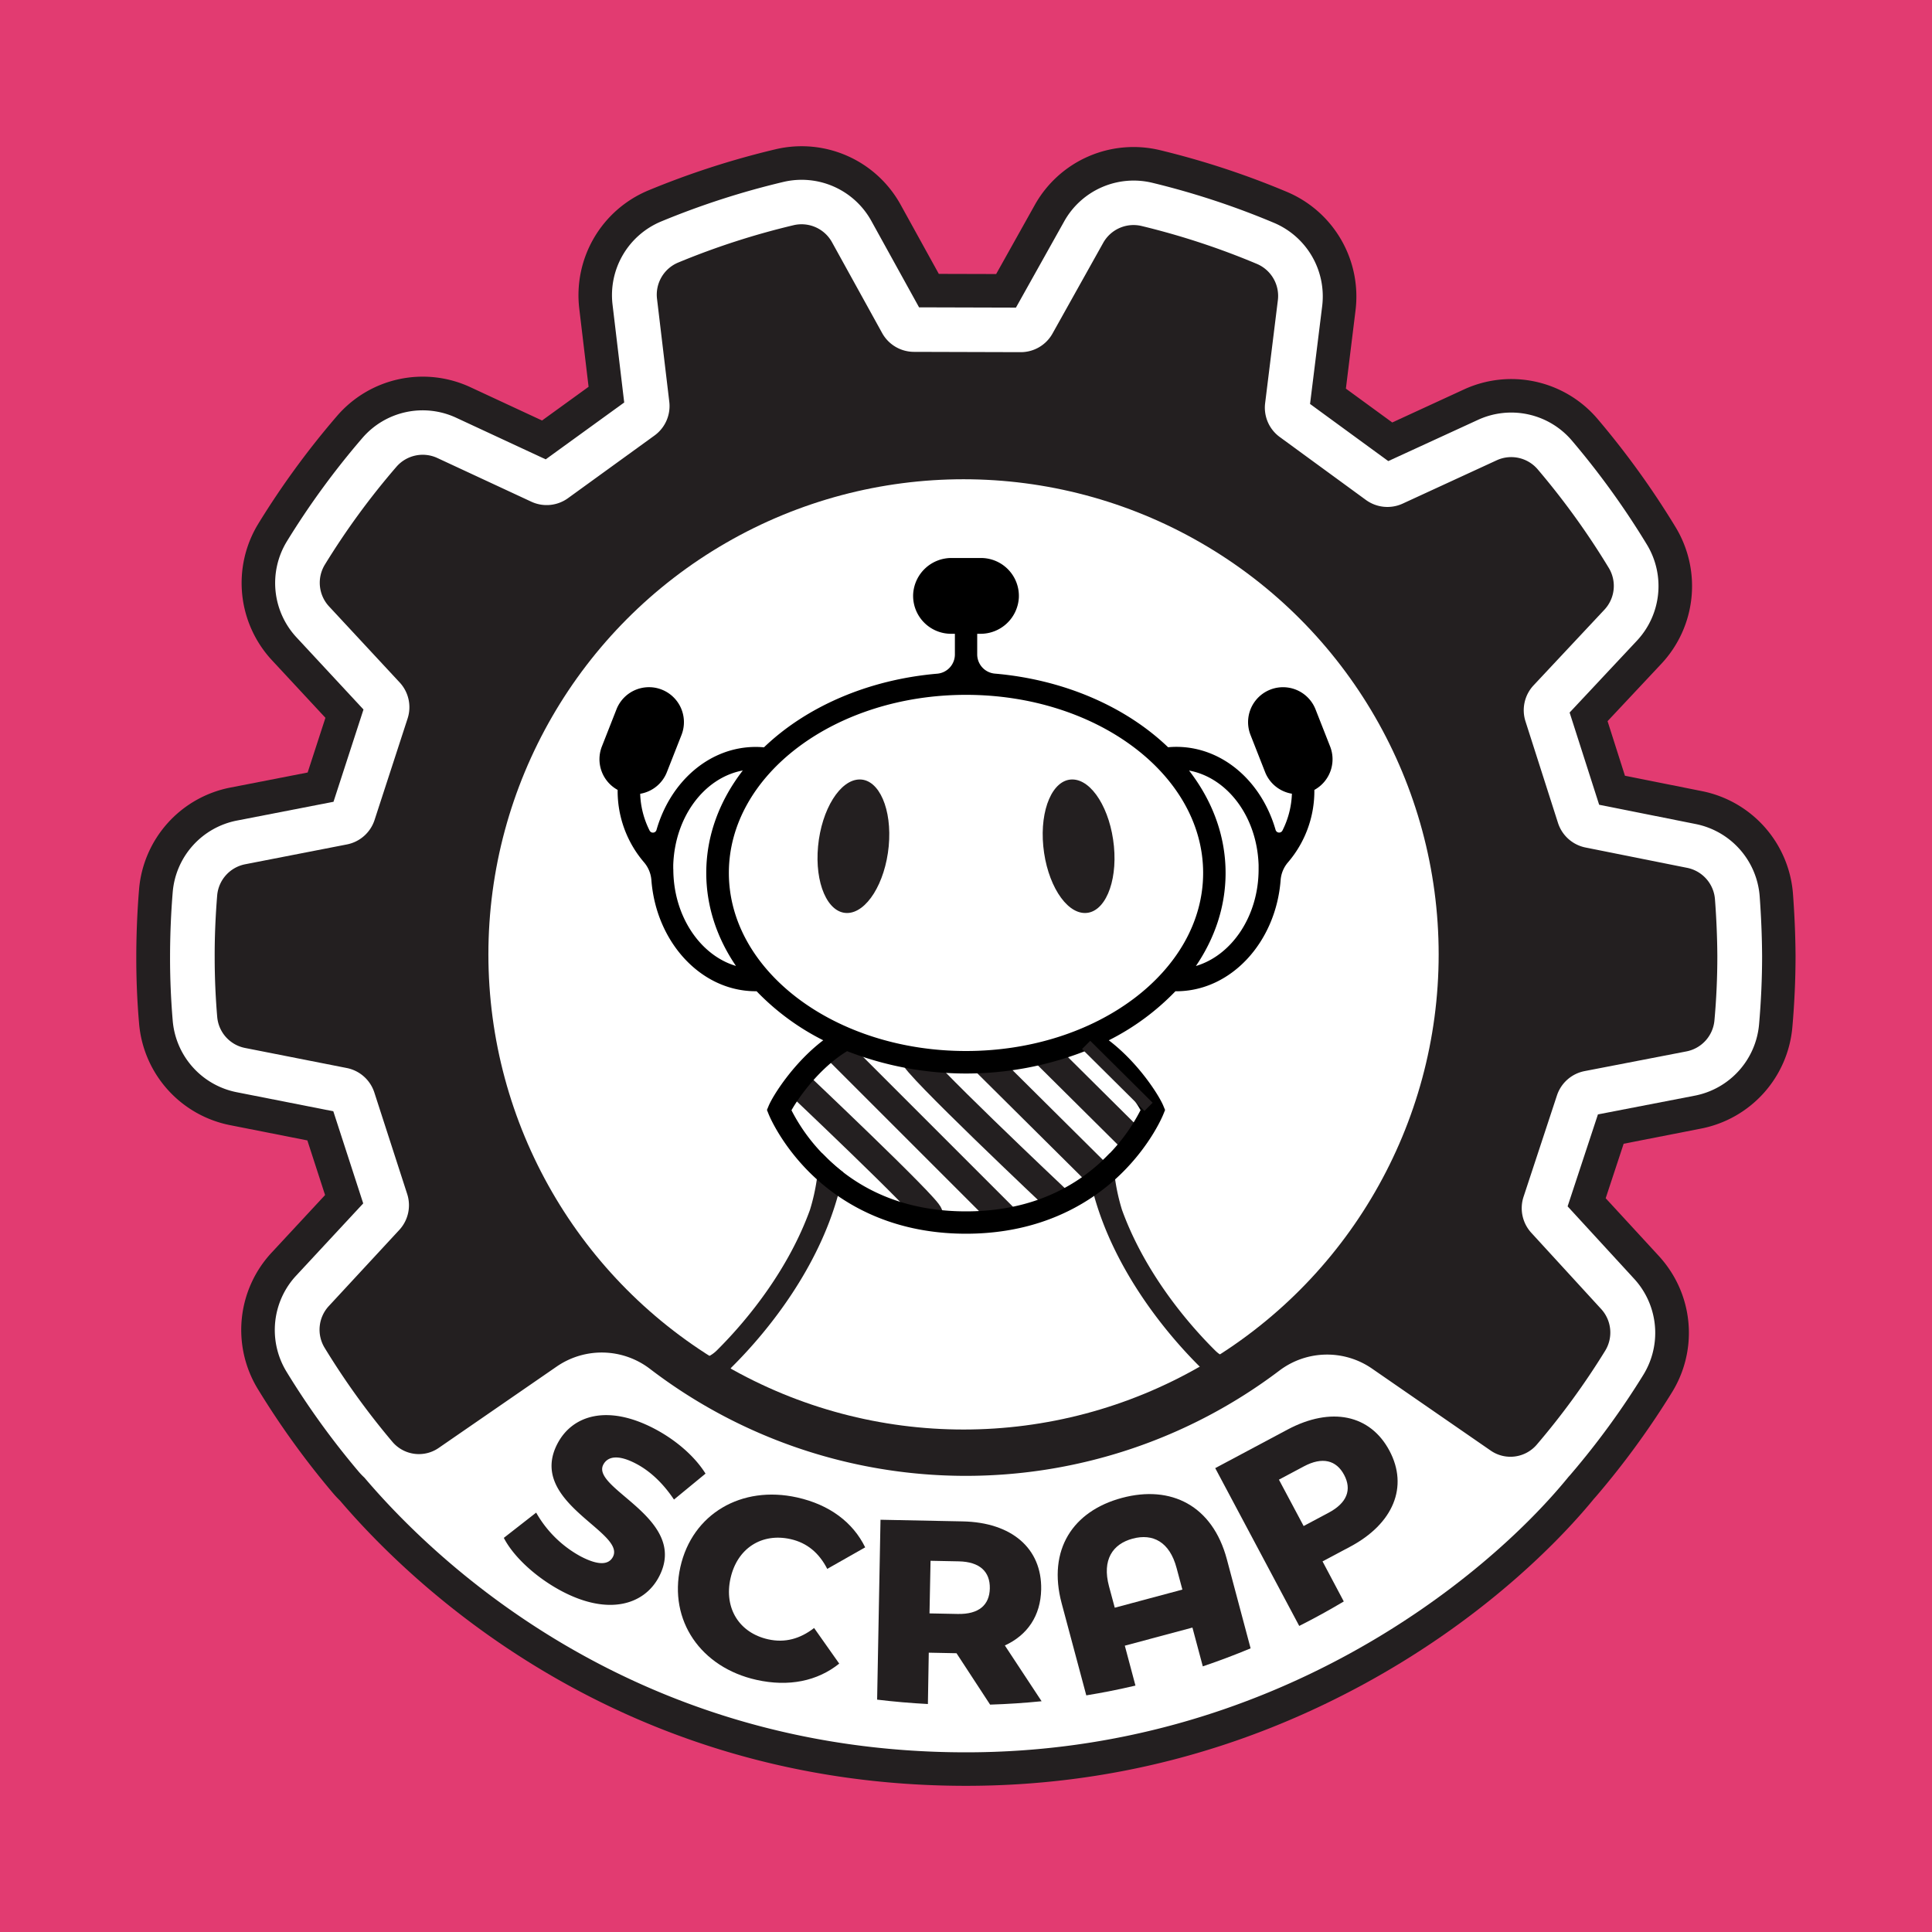 <svg xmlns="http://www.w3.org/2000/svg" viewBox="0 0 1000 1000">
  <rect width="1000" height="1000" style="fill: #e23b71"/>
  <path d="M-181,727.84"/>
  <g>
    <path d="M500,924.34c-178.34,0-285.6-102.62-324-147.6a55,55,0,0,1-3.81-4.09,430.31,430.31,0,0,1-38.83-53.85,58.76,58.76,0,0,1,7.05-70.25l27.85-30-9.17-28.27L119,582.36A58.69,58.69,0,0,1,72,529.9c-1-11.53-1.47-23-1.46-34.24,0-11.37.45-23.29,1.44-35.35a58.65,58.65,0,0,1,47.21-52.66l40.05-7.8,9.2-28.31-27.77-29.9a58.8,58.8,0,0,1-7.05-70.44,431.15,431.15,0,0,1,40.83-55.91,58.55,58.55,0,0,1,69.11-14.84l37,17.2,24.09-17.44-4.84-40.62a58.76,58.76,0,0,1,35.7-61,433,433,0,0,1,65.85-21.31,58.53,58.53,0,0,1,64.81,28.69l19.76,35.79,29.68.08,20-35.76a58.57,58.57,0,0,1,64.88-28.34,429.43,429.43,0,0,1,65.69,21.61,58.76,58.76,0,0,1,35.45,61.22l-5,40.58,24,17.52,37.15-17.11a58.58,58.58,0,0,1,69.09,15.25A436,436,0,0,1,867.37,273a58.84,58.84,0,0,1-7.3,70.41l-28,29.86,9,28.26,40.06,8a58.76,58.76,0,0,1,46.89,52.86c.83,11,1.29,21.8,1.35,32.25v.24c0,12-.56,24.46-1.66,36.93a58.73,58.73,0,0,1-47.19,52.33L840.4,592l-9.3,28.21,27.62,30a60.47,60.47,0,0,1,4.86,6.08,58.54,58.54,0,0,1,1.91,64.25,428.1,428.1,0,0,1-39.16,53.75c-.43.5-.86,1-1.31,1.48-13.95,17.07-52.6,59.46-117.84,95.24C642.64,906.39,573,924.34,500,924.34Z" style="fill: #231f20"/>
    <path d="M912.06,494.77v.14c0,11.52-.53,23.42-1.58,35.41A41.3,41.3,0,0,1,877.3,567.1l-50.21,9.71-15.7,47.6L845.92,662a40.83,40.83,0,0,1,3.38,4.22,41.38,41.38,0,0,1,1.39,45.23A411,411,0,0,1,813.11,763c-.39.47-.78.91-1.2,1.35C768.32,817.93,657.88,907,500,907c-176.55,0-279.21-104.3-311.38-142.18a36.83,36.83,0,0,1-3.16-3.32,413.22,413.22,0,0,1-37.27-51.69,41.4,41.4,0,0,1,1.55-45.17,40.37,40.37,0,0,1,3.43-4.25L188,622.88l-15.48-47.69-50.11-9.88a41.27,41.27,0,0,1-33-36.87c-.94-11.09-1.4-22.11-1.39-32.76,0-10.91.43-22.37,1.38-33.95a41.23,41.23,0,0,1,33.19-37L172.62,415l15.52-47.76-34.72-37.39a41.33,41.33,0,0,1-5-49.53,413,413,0,0,1,39.17-53.64,41.17,41.17,0,0,1,48.59-10.43l46.28,21.51,40.63-29.43-6.05-50.76a41.3,41.3,0,0,1,25.11-42.91,415.88,415.88,0,0,1,63.19-20.46A41.2,41.2,0,0,1,451,114.34l24.71,44.74,50.14.14,25-44.69A41.19,41.19,0,0,1,596.38,94.6a412.59,412.59,0,0,1,63.06,20.75,41.31,41.31,0,0,1,24.93,43l-6.29,50.74,40.49,29.57L765,217.32A41.19,41.19,0,0,1,813.57,228a418.21,418.21,0,0,1,38.94,54,41.38,41.38,0,0,1-5.14,49.51l-34.94,37.3,15.29,47.73,50.07,10a41.33,41.33,0,0,1,33,37.17C911.57,474.25,912,484.67,912.06,494.77Z" style="fill: #fff"/>
    <g>
      <path d="M260.78,796l16.74-13.07a58.65,58.65,0,0,0,22.78,22.52c9.62,5.11,14.81,4.41,16.93.42,6.93-13-44.81-28.36-28.58-58.85,7.8-14.67,26.13-20.26,50.53-7.28,10.68,5.68,20.39,14,26,23l-16.33,13.43c-5.62-8.4-12.23-14.63-19.39-18.44-9.73-5.18-15-3.77-17.18.34C305.59,770.64,357.15,786,341,816.3c-7.61,14.31-26.07,20.14-50.47,7.16C277.09,816.28,265.65,805.53,260.78,796Z" style="fill: #231f20"/>
      <path d="M352.14,811.15c6.16-27.62,31.67-42.49,60.46-36.07,16.73,3.73,28.86,12.84,35.22,25.83l-19.64,11.14c-4.17-8.15-10.34-13.47-19-15.41-14.91-3.33-27.6,4.73-31.07,20.29s4.59,28.26,19.5,31.58c8.69,1.94,16.53-.26,23.77-5.86l13,18.43c-11.27,9.06-26.12,12.14-42.85,8.41C362.75,863.07,346,838.77,352.14,811.15Z" style="fill: #231f20"/>
      <path d="M520.11,851.69c11.67-5.36,18.52-15.32,18.8-29,.41-21.25-15.26-34.72-40.64-35.22l-42.52-.85L454,879.73q13,1.57,26.28,2.27l.45-26.58,14.36.29,17.39,26.6q13.44-.42,26.65-1.75Zm-24.38-16.31-14.62-.29.54-27.23,14.61.29c10.9.22,16.24,5.37,16.07,14S506.62,835.61,495.73,835.38Z" style="fill: #231f20"/>
      <path d="M635,807c-7.43-27.73-28.87-38.49-54.28-31.69s-38.62,26.84-31.21,54.56l12.75,47.65q12.87-2.1,25.45-5.06l-5.51-20.66,35-9.37,5.37,20.08q12.57-4.25,24.74-9.33ZM577,832.15,574,821c-3.63-13.62,1.87-21.83,12.27-24.61S605.39,798,609,811.6l3,11.17Z" style="fill: #231f20"/>
      <path d="M719.18,750.89c-10-18.77-30.24-22.88-52.64-11L629,759.9l43.48,81.68q11.78-5.94,23.06-12.67l-11-20.74,14.32-7.61C721.21,788.64,729.11,769.54,719.18,750.89ZM687.67,783l-12.91,6.87-12.79-24,12.9-6.87c9.61-5.12,16.8-3.22,20.85,4.4S697.29,777.89,687.67,783Z" style="fill: #231f20"/>
    </g>
    <path d="M887.66,465.43a18,18,0,0,0-14.42-16.24l-52.57-10.52a18.88,18.88,0,0,1-14.26-12.74l-16.82-52.56a18.84,18.84,0,0,1,4.18-18.63l36.67-39.16a18,18,0,0,0,2.25-21.65,393.37,393.37,0,0,0-36.78-51,18,18,0,0,0-21.23-4.68L726,260.68a18.92,18.92,0,0,1-19-1.9l-44.58-32.57a18.8,18.8,0,0,1-7.59-17.53l6.59-53.29a18,18,0,0,0-10.89-18.81A389.63,389.63,0,0,0,591,117a18,18,0,0,0-20,8.72l-26.22,46.91a18.81,18.81,0,0,1-16.51,9.65l-55.22-.16a18.85,18.85,0,0,1-16.45-9.73l-25.95-47a18,18,0,0,0-19.92-8.82,392,392,0,0,0-59.66,19.31,18,18,0,0,0-11,18.77l6.35,53.28a18.84,18.84,0,0,1-7.66,17.5L294,257.85a18.84,18.84,0,0,1-19,1.82l-48.61-22.6a18,18,0,0,0-21.23,4.57,386.77,386.77,0,0,0-37,50.6,18,18,0,0,0,2.17,21.66l36.46,39.25A18.84,18.84,0,0,1,211,371.81L193.88,424.4a18.86,18.86,0,0,1-14.33,12.68l-52.64,10.26a18,18,0,0,0-14.5,16.14c-.86,10.62-1.33,21.31-1.29,32.08,0,10.35.45,20.63,1.31,30.79a17.93,17.93,0,0,0,14.44,16.08l52.6,10.37a18.86,18.86,0,0,1,14.29,12.68l17,52.54a18.85,18.85,0,0,1-4.12,18.63L170.21,676A18,18,0,0,0,168,697.57a389.56,389.56,0,0,0,35.16,48.78,18,18,0,0,0,23.89,3.11l61-42.07a41.07,41.07,0,0,1,48.26,1.05,269,269,0,0,0,326,.9,40.91,40.91,0,0,1,47.94-.89l61.3,42.35a17.94,17.94,0,0,0,23.83-3,387.65,387.65,0,0,0,35.44-48.63,18,18,0,0,0-2.08-21.64L792.6,638.09a18.85,18.85,0,0,1-4-18.67L805.87,567a18.85,18.85,0,0,1,14.32-12.6l52.69-10.19a18,18,0,0,0,14.51-16.06c1-11,1.5-22.1,1.5-33.38C888.83,484.89,888.4,475.11,887.66,465.43ZM742.53,574.74c-.88,2.69-1.8,5.34-2.77,8-.65,1.77-1.33,3.53-2,5.29-.49,1.26-1,2.51-1.5,3.76l0,.08a256.2,256.2,0,0,1-85.06,108.79A17.05,17.05,0,0,1,629,699.05c-17.14-17-37.42-42.89-48.27-72.86a104.67,104.67,0,0,1-3.55-15.79c-.54-3.48-1-7-1.4-10.77-.42-.92-.85-1.84-1.29-2.78-1,1-1.94,2-3,3a94.85,94.85,0,0,1-8,6.92q1.13,6.19,2.83,12.22c10.21,36.66,34.57,68.43,54.76,88.48a8.36,8.36,0,0,1-2,13.32,255.53,255.53,0,0,1-238.17,0,8.36,8.36,0,0,1-2-13.32c20.18-20.05,44.53-51.81,54.74-88.47q1.69-6,2.83-12.22a94.85,94.85,0,0,1-8-6.92c-1-1-2-2-3-3-.44.94-.87,1.86-1.29,2.78-.41,3.74-.85,7.29-1.4,10.77a103.47,103.47,0,0,1-3.55,15.79C408.39,656.16,388.12,682,371,699a17.08,17.08,0,0,1-22.15,1.6,257.29,257.29,0,0,1-23.1-19.18,254.58,254.58,0,0,1-81-186.56c0-141.34,117.78-257.24,259.11-255.15C643,241.81,755.25,355.29,755.25,495A254.68,254.68,0,0,1,742.53,574.74Z" style="fill: #231f20"/>
    <path d="M445,403.45c-10.11,0-19.77,15.47-21.57,34.56s4.92,34.56,15,34.56S458.19,457.1,460,438,455.07,403.45,445,403.45Z" style="fill: #231f20"/>
    <line x1="509.15" y1="548.95" x2="571.21" y2="610.58" style="fill: none;stroke: #231f20;stroke-miterlimit: 10;stroke-width: 14px"/>
    <line x1="430.99" y1="541.21" x2="519.41" y2="629.63" style="fill: none;stroke: #231f20;stroke-miterlimit: 10;stroke-width: 14px"/>
    <path d="M473.09,546.77c-2.17,2.18,74.29,74.29,74.29,74.29" style="fill: none;stroke: #231f20;stroke-miterlimit: 10;stroke-width: 14px"/>
    <line x1="538.93" y1="543.29" x2="589.12" y2="593.13" style="fill: none;stroke: #231f20;stroke-miterlimit: 10;stroke-width: 14px"/>
    <path d="M555,403.45c-10.11,0-16.84,15.47-15,34.56s11.46,34.56,21.57,34.56,16.84-15.47,15-34.56S565.15,403.45,555,403.45Z" style="fill: #231f20"/>
    <path d="M409.86,558S481,625.19,481,628.63" style="fill: none;stroke: #231f20;stroke-miterlimit: 10;stroke-width: 14px"/>
    <path d="M688.47,386.38l-7.55-19.21a18.08,18.08,0,1,0-33.66,13.23l7.54,19.2a18.05,18.05,0,0,0,13.89,11.22,45.44,45.44,0,0,1-4.9,19.06,1.91,1.91,0,0,1-3.54-.31c-7.22-25.13-27.48-43-51.39-43-1.41,0-2.84.07-4.25.21-21.7-20.81-53.56-35-89.68-38.12a10,10,0,0,1-9.13-9.93V328.05h1.5a19.83,19.83,0,0,0,20.05-18.67,19.62,19.62,0,0,0-19.6-20.56H492.7a19.83,19.83,0,0,0-20.05,18.67,19.64,19.64,0,0,0,19.6,20.56h2v10.72a10,10,0,0,1-9.14,9.93c-36.12,3.11-68,17.31-89.68,38.12-1.41-.14-2.84-.21-4.25-.21-23.91,0-44.17,17.83-51.39,43a1.92,1.92,0,0,1-3.54.33,45.44,45.44,0,0,1-4.89-19.08A18.05,18.05,0,0,0,345.2,399.6l7.55-19.2a18.1,18.1,0,0,0-10.23-23.46,17.8,17.8,0,0,0-6.6-1.25,18.06,18.06,0,0,0-16.84,11.48l-7.55,19.21a18.09,18.09,0,0,0,8.16,22.47,56.72,56.72,0,0,0,13.6,37.42,16,16,0,0,1,3.86,9.17c2.43,32.25,25.71,57.62,54,57.62h.46a127.15,127.15,0,0,0,34.49,25.39c-15.43,11.73-26,28.57-28.23,33.89l-.9,2.18.88,2.19c.25.64,6.47,15.88,22.18,31.12q1.32,1.27,2.76,2.58A106.6,106.6,0,0,0,433.67,619c15.15,10.44,36.85,19.57,66.33,19.57s51.18-9.13,66.33-19.57a105.52,105.52,0,0,0,10.89-8.58q1.44-1.3,2.76-2.58c15.72-15.24,21.93-30.48,22.18-31.12l.88-2.19-.9-2.18c-2.2-5.32-12.8-22.16-28.23-33.89a127.15,127.15,0,0,0,34.49-25.39h.46c28.28,0,51.56-25.37,54-57.62a15.84,15.84,0,0,1,3.86-9.17,56.71,56.71,0,0,0,13.59-37.42A18.09,18.09,0,0,0,688.47,386.38Zm-340,63.46c0-.71,0-1.41,0-2.1.83-25.08,16.17-45.25,36-48.94-12,15.53-18.91,33.68-18.91,53,0,17.38,5.56,33.76,15.37,48.17C362.4,494.48,348.51,474.1,348.51,449.84Zm241.85,124.8a93.15,93.15,0,0,1-15.83,22.21c-1,1-1.94,2-3,3a94.85,94.85,0,0,1-8,6.92C546.08,620.18,524.77,627,500,627s-46.08-6.78-63.5-20.2a94.85,94.85,0,0,1-8-6.92c-1-1-2-2-3-3a93.35,93.35,0,0,1-15.83-22.21c3.6-6.48,14.45-21.88,28.79-30.59a169.58,169.58,0,0,0,123.13,0C575.9,552.74,586.76,568.16,590.36,574.64ZM500,544c-67.68,0-122.74-41.35-122.74-92.2S432.32,359.65,500,359.65,622.74,401,622.74,451.83,567.68,544,500,544Zm119-44c9.8-14.41,15.36-30.79,15.36-48.17,0-19.35-6.9-37.5-18.91-53,19.86,3.69,35.2,23.86,36,48.93,0,.7,0,1.4,0,2.11C651.49,474.1,637.6,494.48,619,500Z"/>
    <line x1="562.19" y1="540.85" x2="594.48" y2="572.9" style="stroke: #231f20;stroke-miterlimit: 10;stroke-width: 6px"/>
    <circle cx="498.72" cy="493.99" r="251.93" style="fill: none;stroke: #231f20;stroke-miterlimit: 10;stroke-width: 12px"/>
  </g>
</svg>
